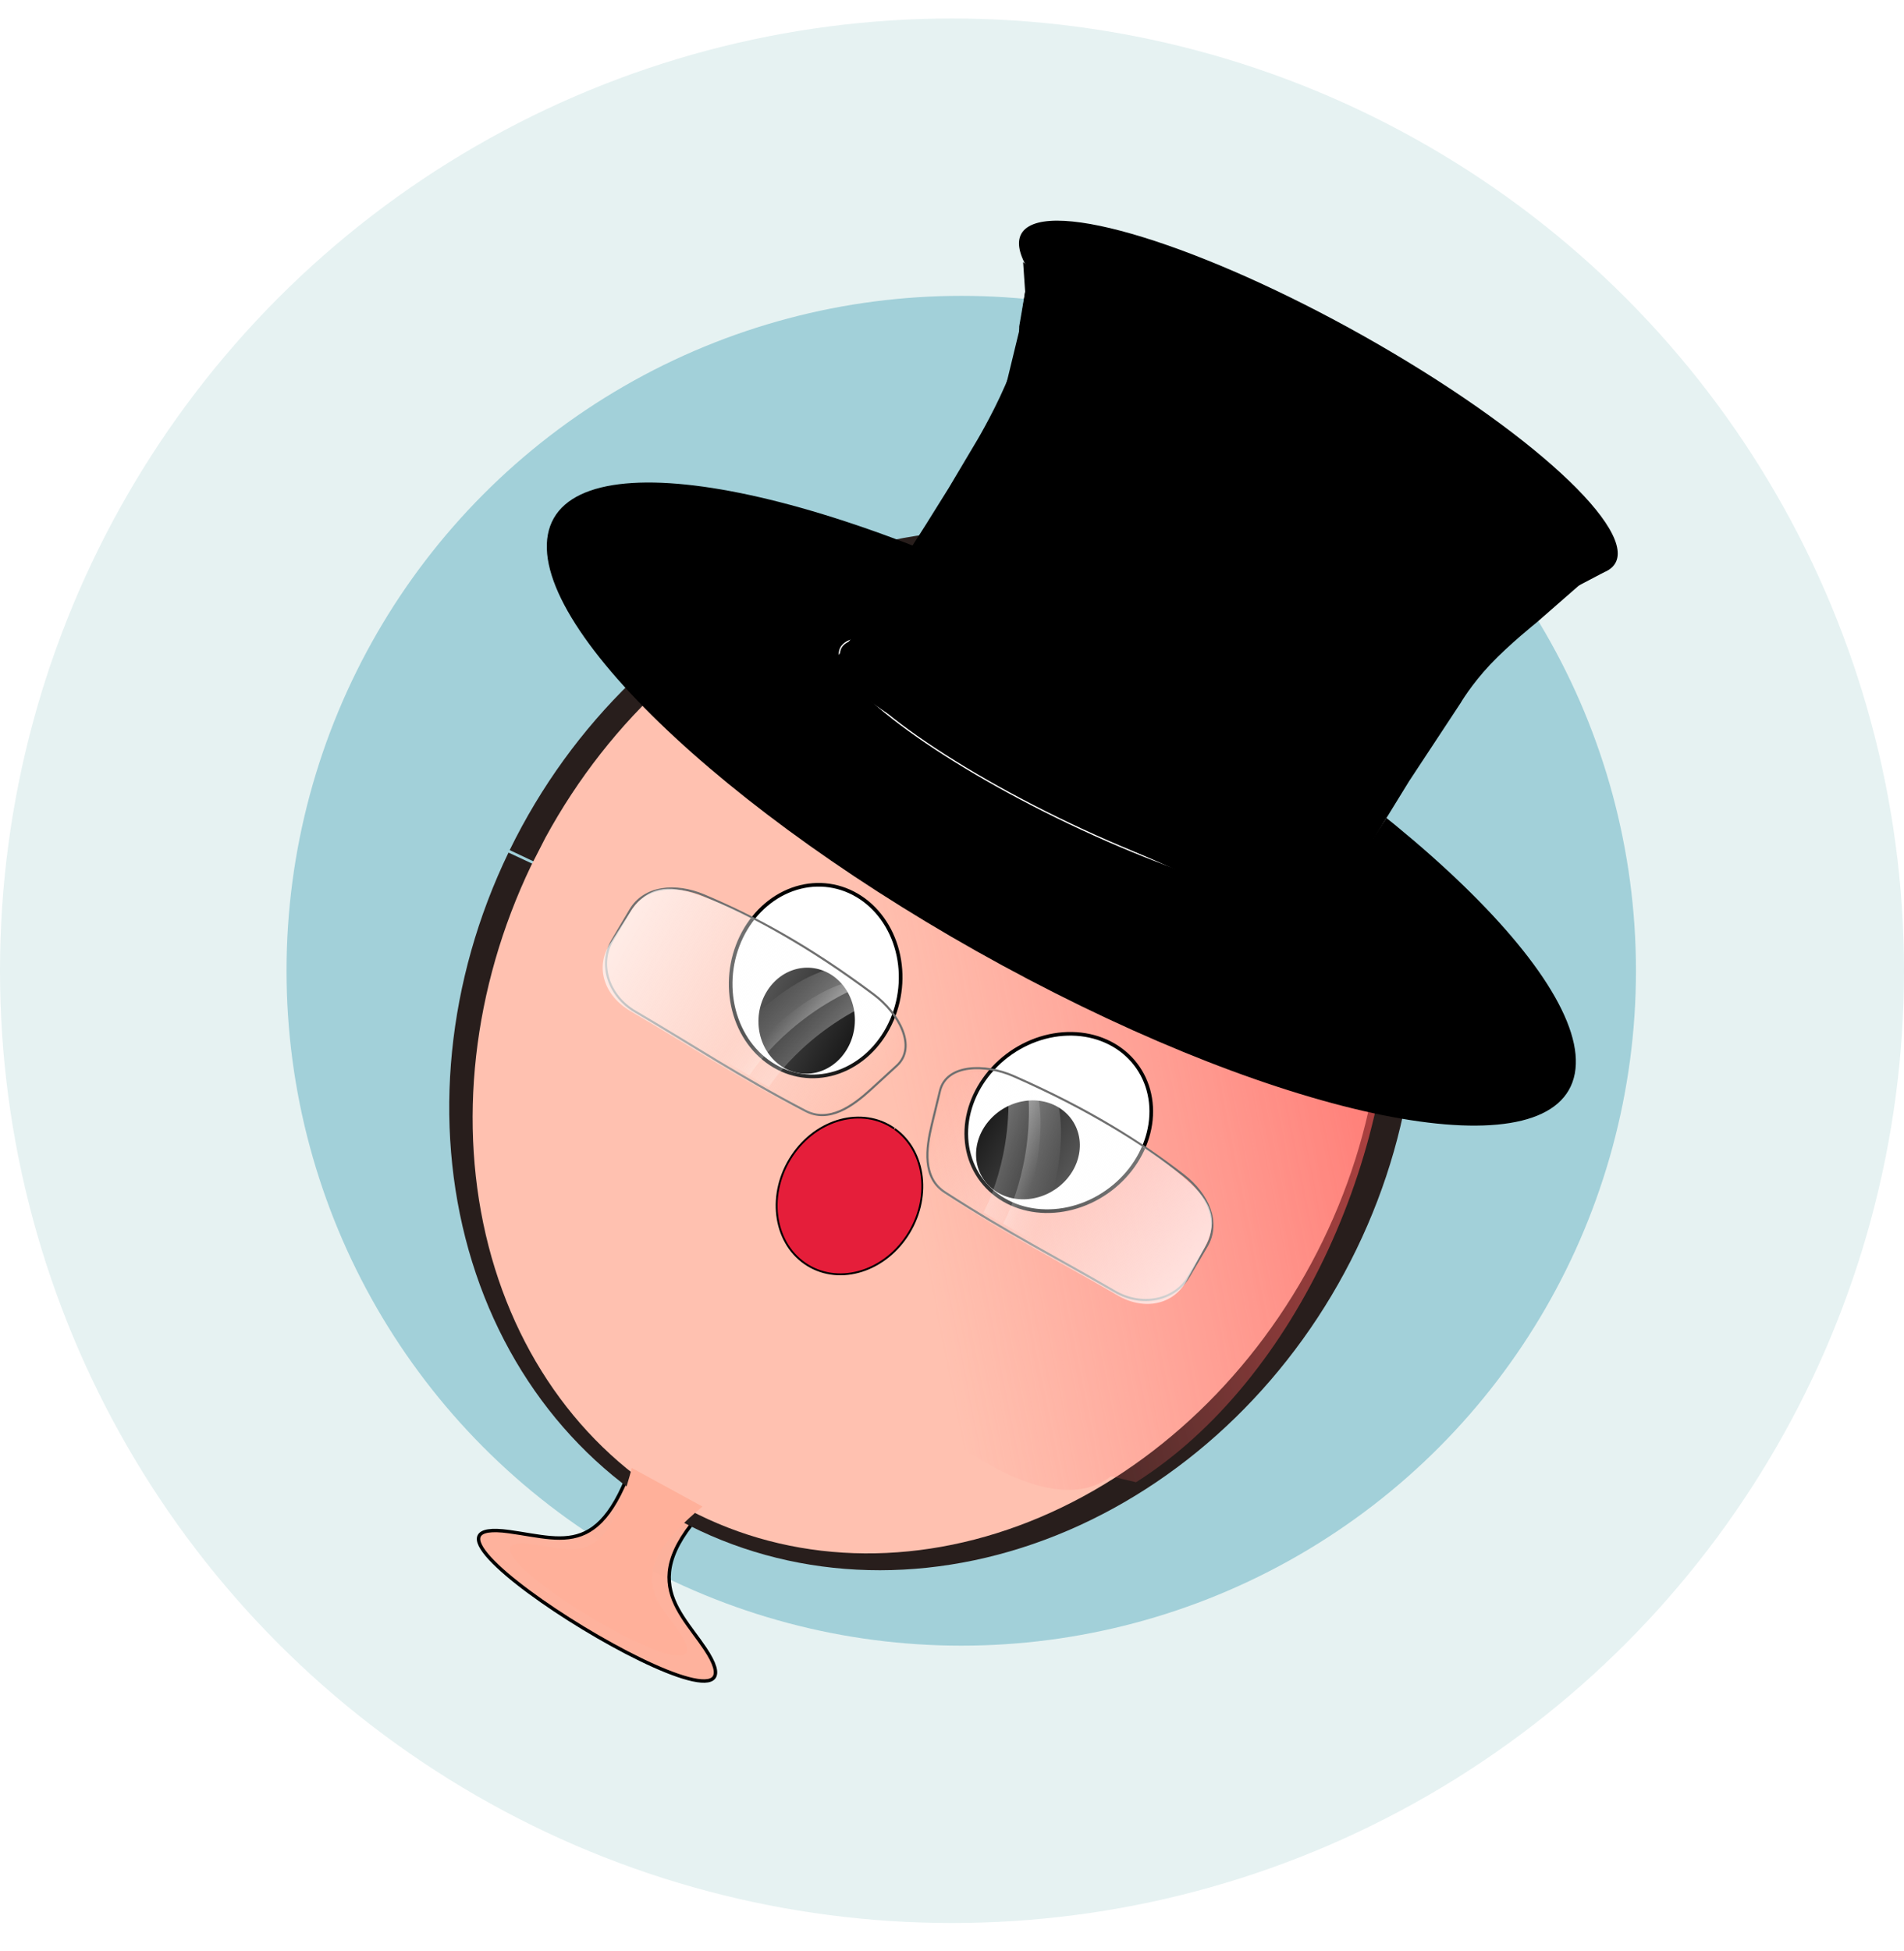 <svg width="206" height="211" viewBox="0 0 206 211" fill="none" xmlns="http://www.w3.org/2000/svg">
<circle cx="103" cy="105" r="103" fill="#E6F2F2"/>
<circle cx="104" cy="105" r="73" fill="#A2D0D9"/>
<path d="M79.857 159.882L69.632 154.318C65.737 168.852 61.594 166.568 55.077 165.667C39.414 163.501 85.026 191.396 76.288 178.327C73.159 173.647 67.894 169.874 79.857 159.882V159.882Z" fill="#FFB09A" fill-opacity="0.972" stroke="black" stroke-width="0.37" stroke-linecap="round" stroke-linejoin="round"/>
<path d="M55.014 92.219C48.365 106.001 46.816 121.469 50.707 135.226C54.598 148.982 63.611 159.903 75.767 165.589C87.922 171.274 102.226 171.26 115.537 165.549C128.848 159.839 140.076 148.898 146.757 135.131C153.438 121.364 155.024 105.896 151.167 92.124C147.311 78.353 138.327 67.404 126.188 61.682C114.05 55.961 99.75 55.935 86.43 61.61C73.109 67.285 61.857 78.197 55.145 91.95L100.918 113.608L55.014 92.219Z" fill="#281E1C"/>
<path d="M57.463 93.632C51.123 106.86 49.468 121.636 52.856 134.771C56.244 147.905 64.402 158.344 75.569 163.832C86.736 169.32 100.016 169.418 112.541 164.104C125.065 158.79 135.83 148.491 142.511 135.43C149.192 122.37 151.252 107.596 148.246 94.299C145.241 81.002 137.411 70.25 126.448 64.363C115.485 58.476 102.268 57.927 89.652 62.836C77.035 67.744 66.031 77.715 59.016 90.596" fill="#FFC1B0"/>
<path d="M122.911 160.323C157.852 138.236 168.242 58.637 102.684 61.258C22.352 68.777 100.758 174.83 120.205 159.676" fill="url(#paint0_linear_901_507)"/>
<path d="M69.581 110.649C54.435 108.36 52.467 94.816 65.187 80.417C77.909 66.017 97.733 56.746 114.244 60.196C129.303 63.343 142.006 69.12 129.285 83.519C116.645 97.828 85.03 112.82 69.855 110.689" fill="url(#paint1_linear_901_507)"/>
<path d="M76.005 162.953L68.358 158.782C65.567 169.458 62.469 167.747 57.613 167.036C45.944 165.33 80.084 186.198 73.487 176.511C71.125 173.042 67.18 170.226 76.006 162.953L76.005 162.953Z" fill="#FFB09A"/>
<path d="M96.744 122.071C93.31 119.68 88.357 121.003 85.686 125.026C83.016 129.049 83.636 134.255 87.069 136.646C90.503 139.037 95.456 137.713 98.127 133.691C100.78 129.694 100.191 124.53 96.806 122.114" fill="#E51E3A"/>
<path d="M96.744 122.071C93.31 119.68 88.357 121.003 85.686 125.026C83.016 129.049 83.636 134.255 87.069 136.646C90.503 139.037 95.456 137.713 98.127 133.691C100.78 129.694 100.191 124.53 96.806 122.114" stroke="black" stroke-width="0.204"/>
<path d="M121.242 113.532C119.268 112.081 116.671 111.519 114.021 111.969C111.372 112.42 108.886 113.847 107.112 115.936C105.337 118.024 104.418 120.604 104.558 123.108C104.698 125.612 105.884 127.835 107.856 129.287C109.828 130.74 112.425 131.304 115.075 130.855C117.725 130.406 120.211 128.98 121.987 126.893C123.763 124.805 124.683 122.225 124.545 119.721C124.407 117.217 123.222 114.993 121.251 113.539" fill="white"/>
<path d="M121.242 113.532C119.268 112.081 116.671 111.519 114.021 111.969C111.372 112.42 108.886 113.847 107.112 115.936C105.337 118.024 104.418 120.604 104.558 123.108C104.698 125.612 105.884 127.835 107.856 129.287C109.828 130.74 112.425 131.304 115.075 130.855C117.725 130.406 120.211 128.98 121.987 126.893C123.763 124.805 124.683 122.225 124.545 119.721C124.407 117.217 123.222 114.993 121.251 113.539" stroke="black" stroke-width="0.394" stroke-linecap="round" stroke-linejoin="round"/>
<path d="M114.902 120.026C113.778 119.198 112.312 118.862 110.827 119.091C109.342 119.32 107.958 120.096 106.981 121.248C106.004 122.399 105.513 123.833 105.616 125.233C105.719 126.634 106.408 127.886 107.531 128.714C108.654 129.543 110.12 129.881 111.605 129.653C113.09 129.424 114.474 128.65 115.452 127.498C116.43 126.347 116.922 124.913 116.82 123.513C116.718 122.113 116.03 120.86 114.907 120.03" fill="black"/>
<path d="M91.911 96.419C94.147 97.424 95.907 99.404 96.802 101.923C97.698 104.443 97.655 107.295 96.685 109.853C95.714 112.411 93.895 114.465 91.627 115.564C89.359 116.663 86.828 116.717 84.59 115.713C82.353 114.71 80.592 112.731 79.695 110.213C78.798 107.695 78.839 104.842 79.808 102.284C80.777 99.725 82.595 97.669 84.863 96.569C87.13 95.468 89.661 95.412 91.899 96.414" fill="white"/>
<path d="M91.911 96.419C94.147 97.424 95.907 99.404 96.802 101.923C97.698 104.443 97.655 107.295 96.685 109.853C95.714 112.411 93.895 114.465 91.627 115.564C89.359 116.663 86.828 116.717 84.59 115.713C82.353 114.71 80.592 112.731 79.695 110.213C78.798 107.695 78.839 104.842 79.808 102.284C80.777 99.725 82.595 97.669 84.863 96.569C87.13 95.468 89.661 95.412 91.899 96.414" stroke="black" stroke-width="0.394" stroke-linecap="round" stroke-linejoin="round"/>
<path d="M89.299 105.088C90.574 105.659 91.584 106.767 92.106 108.168C92.629 109.568 92.622 111.147 92.086 112.556C91.55 113.966 90.529 115.09 89.249 115.683C87.968 116.276 86.532 116.289 85.257 115.718C83.981 115.147 82.971 114.04 82.447 112.64C81.924 111.24 81.93 109.661 82.465 108.251C83.001 106.842 84.02 105.716 85.3 105.122C86.581 104.529 88.017 104.515 89.293 105.085" fill="black"/>
<path d="M94.544 107.572C87.317 102.173 81.482 99.085 76.16 96.845C73.074 95.547 69.709 95.866 68.19 98.438L66.248 101.724C64.729 104.297 65.837 107.728 68.733 109.417C74.857 112.99 79.912 116.38 87.117 120.144C89.714 121.5 92.252 119.645 94.271 117.794L97.029 115.265C99.254 113.224 97.225 109.574 94.544 107.572V107.572Z" stroke="#6F6F6F" stroke-width="0.23" stroke-linecap="round" stroke-linejoin="round"/>
<path d="M94.049 107.538C86.821 102.14 80.406 98.347 74.926 96.591C71.686 95.554 69.71 96.264 68.103 98.783L65.982 102.105C64.374 104.624 65.341 107.694 68.238 109.384C74.362 112.957 79.416 116.347 86.622 120.111C89.218 121.467 91.757 119.612 93.776 117.761L96.534 115.231C98.758 113.191 96.729 109.54 94.049 107.538V107.538Z" fill="url(#paint2_linear_901_507)"/>
<path d="M91.791 106.211C85.599 107.871 79.529 115.471 79.529 115.471C79.529 115.471 79.483 115.373 83.17 117.596C83.17 117.596 86.849 111.634 94.901 108.166C91.598 106.139 94.427 108.299 91.791 106.211V106.211Z" fill="url(#paint3_linear_901_507)"/>
<path d="M89.787 104.796C83.566 106.506 77.432 114.212 77.432 114.212C77.432 114.212 77.386 114.113 81.074 116.337C81.074 116.337 84.798 110.298 92.897 106.753C89.594 104.725 92.42 106.889 89.787 104.796L89.787 104.796Z" fill="url(#paint4_linear_901_507)"/>
<path d="M109.67 116.397C117.935 120.038 123.493 123.596 128.054 127.123C130.699 129.169 132.058 132.244 130.539 134.816L128.597 138.103C127.078 140.675 123.523 141.385 120.627 139.695C114.503 136.122 109.061 133.388 102.243 128.969C99.786 127.377 100.178 124.27 100.821 121.616L101.7 117.99C102.408 115.065 106.605 115.047 109.67 116.397V116.397Z" stroke="#6F6F6F" stroke-width="0.23" stroke-linecap="round" stroke-linejoin="round"/>
<path d="M109.939 116.809C118.205 120.45 124.664 124.168 128.877 128.069C131.368 130.375 131.706 132.435 130.276 135.058L128.391 138.517C126.961 141.14 123.792 141.797 120.896 140.107C114.772 136.534 109.33 133.8 102.512 129.381C100.055 127.788 100.447 124.681 101.09 122.027L101.969 118.401C102.677 115.477 106.874 115.458 109.939 116.809V116.809Z" fill="url(#paint5_linear_901_507)"/>
<path d="M112.203 118.119C113.763 124.302 110.043 133.273 110.043 133.273C110.043 133.273 110.152 133.266 106.401 131.149C106.401 131.149 109.847 125.051 108.97 116.373C112.361 118.252 109.084 116.85 112.203 118.119V118.119Z" fill="url(#paint6_linear_901_507)"/>
<path d="M114.43 119.175C115.959 125.408 112.177 134.486 112.177 134.486C112.177 134.486 112.286 134.477 108.535 132.361C108.535 132.361 112.026 126.186 111.195 117.43C114.587 119.308 111.308 117.91 114.429 119.175L114.43 119.175Z" fill="url(#paint7_linear_901_507)"/>
<path d="M140.888 85.196C166.959 103.343 176.793 118.83 162.838 119.766C148.883 120.701 116.397 106.733 90.326 88.585C64.254 70.439 54.421 54.951 68.376 54.016C76.258 53.487 88.981 57.2 105.374 64.812" fill="black"/>
<path d="M111.284 105.941C141.966 122.038 168.426 126.594 170.384 116.117C172.343 105.64 149.058 84.097 118.376 68C87.695 51.903 61.235 47.348 59.276 57.825C57.318 68.302 80.603 89.844 111.284 105.941Z" fill="black"/>
<g filter="url(#filter0_f_901_507)">
<path d="M90.82 70.944C90.453 66.937 102.224 69.125 117.112 75.833C132 82.541 144.368 91.227 144.736 95.234C145.104 99.242 133.333 97.053 118.445 90.346C103.556 83.638 91.189 74.952 90.82 70.944Z" fill="black"/>
<path d="M90.82 70.944C90.453 66.937 102.224 69.125 117.112 75.833C132 82.541 144.368 91.227 144.736 95.234C145.104 99.242 133.333 97.053 118.445 90.346C103.556 83.638 91.189 74.952 90.82 70.944Z" stroke="white" stroke-width="0.136"/>
</g>
<g filter="url(#filter1_f_901_507)">
<path d="M99.249 60.444L99.158 59.637L92.113 70.462L92.203 71.269L99.249 60.444Z" fill="white"/>
<path d="M99.249 60.444L99.158 59.637L92.113 70.462L92.203 71.269L99.249 60.444Z" stroke="white" stroke-width="0.048" stroke-linecap="round" stroke-linejoin="bevel"/>
</g>
<g filter="url(#filter2_f_901_507)">
<path d="M150.071 88.332L149.98 87.525L142.935 98.35L143.026 99.157L150.071 88.332Z" fill="white"/>
<path d="M150.071 88.332L149.98 87.525L142.935 98.35L143.026 99.157L150.071 88.332Z" stroke="white" stroke-width="0.048" stroke-linecap="round" stroke-linejoin="bevel"/>
</g>
<path d="M130.307 96.241C130.433 96.142 130.582 96.069 130.723 96.038C130.864 96.007 130.986 96.02 131.063 96.074C131.139 96.129 131.164 96.22 131.132 96.329C131.101 96.438 131.015 96.556 130.893 96.657C130.771 96.759 130.623 96.836 130.48 96.872C130.337 96.908 130.211 96.901 130.129 96.851C130.047 96.801 130.015 96.713 130.041 96.606C130.066 96.499 130.146 96.38 130.264 96.277" fill="black"/>
<path d="M173.959 61.697C178.502 59.034 168.162 48.545 150.864 38.269C133.566 27.994 115.861 21.823 111.318 24.487C106.775 27.151 117.115 37.64 134.413 47.915C151.711 58.19 169.416 64.361 173.959 61.697Z" fill="black"/>
<path fill-rule="evenodd" clip-rule="evenodd" d="M110.695 28.346L110.913 31.553L110.345 35.47L108.775 41.944L105.332 48.759L102.273 53.891L99.839 57.772L97.071 62.084L92.995 68.38L90.489 71.613C90.489 71.613 91.106 72.995 92.403 74.326C93.699 75.656 95.675 76.935 95.675 76.935L101.137 80.289L107.993 84.476L116.535 89.028L127.386 93.715L135.739 96.583L138.034 96.588L143.81 88.396L148.685 82.404L155.456 74.56C155.456 74.56 156.9 72.689 159.303 70.664C161.705 68.64 165.066 66.462 165.066 66.462L170.834 63.322L173.534 61.905L170.558 60.861L162.373 57.777L148.478 51.529L139.137 46.673L129.978 41.73L120.536 35.967L113.089 30.401L110.694 28.346L110.695 28.346Z" fill="black"/>
<path fill-rule="evenodd" clip-rule="evenodd" d="M111.432 26.706L113.785 28.759L110.969 33.956C110.969 33.956 110.587 36.986 109.284 40.384C107.981 43.782 105.758 47.547 105.758 47.547L102.627 52.813L100.138 56.798L97.309 61.227L93.145 67.692L90.595 71.02C90.595 71.02 91.188 72.415 92.459 73.748C93.731 75.08 95.68 76.349 95.68 76.349C95.68 76.349 97.385 77.844 100.425 79.712C103.465 81.579 104.855 82.404 108.819 84.556C112.784 86.707 116.282 88.315 116.282 88.315L127.026 92.909L135.308 95.692L137.596 95.661L143.486 87.24L148.442 81.071L155.317 72.987C155.317 72.987 156.787 71.062 159.215 68.966C161.643 66.869 165.029 64.602 165.029 64.602L170.829 61.318L174.71 59.948L170.594 58.819L162.482 55.814L148.729 49.681L139.495 44.891L130.442 40.011L121.121 34.3L113.785 28.759L111.431 26.707L111.432 26.706Z" fill="black"/>
<path fill-rule="evenodd" clip-rule="evenodd" d="M111.431 26.707L110.914 31.554L110.273 35.303C110.273 35.303 110.303 38.462 109.496 42.004C108.69 45.545 107.048 49.469 107.048 49.469L104.729 54.956L102.86 59.108L100.722 63.722L97.568 70.459L95.553 73.924C95.553 73.924 96.307 75.381 97.703 76.772C99.099 78.163 101.138 79.49 101.138 79.49C101.138 79.49 102.973 81.051 106.139 83.003C109.306 84.956 110.75 85.818 114.841 88.067C118.933 90.316 122.506 91.998 122.506 91.998L133.432 96.804L141.756 99.719L143.95 99.69L148.506 90.917L152.459 84.49L158.007 76.071C158.007 76.071 159.168 74.066 161.226 71.883C163.284 69.7 166.24 67.34 166.24 67.34L170.836 63.324L174.71 59.948L170.83 61.318L162.641 58.172L148.621 51.756L139.119 46.748L129.78 41.645L120.074 35.676L112.298 29.886L113.261 27.117L111.431 26.707Z" fill="black"/>
<defs>
<filter id="filter0_f_901_507" x="90.176" y="68.292" width="55.204" height="29.594" filterUnits="userSpaceOnUse" color-interpolation-filters="sRGB">
<feFlood flood-opacity="0" result="BackgroundImageFix"/>
<feBlend mode="normal" in="SourceGraphic" in2="BackgroundImageFix" result="shape"/>
<feGaussianBlur stdDeviation="0.287" result="effect1_foregroundBlur_901_507"/>
</filter>
<filter id="filter1_f_901_507" x="91.446" y="58.959" width="8.469" height="12.986" filterUnits="userSpaceOnUse" color-interpolation-filters="sRGB">
<feFlood flood-opacity="0" result="BackgroundImageFix"/>
<feBlend mode="normal" in="SourceGraphic" in2="BackgroundImageFix" result="shape"/>
<feGaussianBlur stdDeviation="0.327" result="effect1_foregroundBlur_901_507"/>
</filter>
<filter id="filter2_f_901_507" x="142.269" y="86.848" width="8.469" height="12.986" filterUnits="userSpaceOnUse" color-interpolation-filters="sRGB">
<feFlood flood-opacity="0" result="BackgroundImageFix"/>
<feBlend mode="normal" in="SourceGraphic" in2="BackgroundImageFix" result="shape"/>
<feGaussianBlur stdDeviation="0.327" result="effect1_foregroundBlur_901_507"/>
</filter>
<linearGradient id="paint0_linear_901_507" x1="173.645" y1="83.912" x2="92.848" y2="99.927" gradientUnits="userSpaceOnUse">
<stop stop-color="#FF4848"/>
<stop offset="1" stop-color="#FF6C6C" stop-opacity="0"/>
</linearGradient>
<linearGradient id="paint1_linear_901_507" x1="106.176" y1="58.178" x2="104.766" y2="67.527" gradientUnits="userSpaceOnUse">
<stop stop-color="#FCFCFC"/>
<stop offset="1" stop-color="#FCFCFC" stop-opacity="0"/>
</linearGradient>
<linearGradient id="paint2_linear_901_507" x1="67.696" y1="100.537" x2="95.876" y2="116.21" gradientUnits="userSpaceOnUse">
<stop stop-color="white" stop-opacity="0.675"/>
<stop offset="1" stop-color="#FCFCFC" stop-opacity="0"/>
</linearGradient>
<linearGradient id="paint3_linear_901_507" x1="100.112" y1="116.768" x2="86.986" y2="106.718" gradientUnits="userSpaceOnUse">
<stop stop-color="white"/>
<stop offset="1" stop-color="white" stop-opacity="0"/>
</linearGradient>
<linearGradient id="paint4_linear_901_507" x1="98.076" y1="115.407" x2="84.932" y2="105.375" gradientUnits="userSpaceOnUse">
<stop stop-color="white"/>
<stop offset="1" stop-color="white" stop-opacity="0"/>
</linearGradient>
<linearGradient id="paint5_linear_901_507" x1="128.934" y1="136.266" x2="101.614" y2="119.152" gradientUnits="userSpaceOnUse">
<stop stop-color="white" stop-opacity="0.675"/>
<stop offset="1" stop-color="#FCFCFC" stop-opacity="0"/>
</linearGradient>
<linearGradient id="paint6_linear_901_507" x1="98.873" y1="116.043" x2="114.03" y2="122.696" gradientUnits="userSpaceOnUse">
<stop stop-color="white"/>
<stop offset="1" stop-color="white" stop-opacity="0"/>
</linearGradient>
<linearGradient id="paint7_linear_901_507" x1="101.067" y1="117.153" x2="116.217" y2="123.83" gradientUnits="userSpaceOnUse">
<stop stop-color="white"/>
<stop offset="1" stop-color="white" stop-opacity="0"/>
</linearGradient>
</defs>
</svg>
